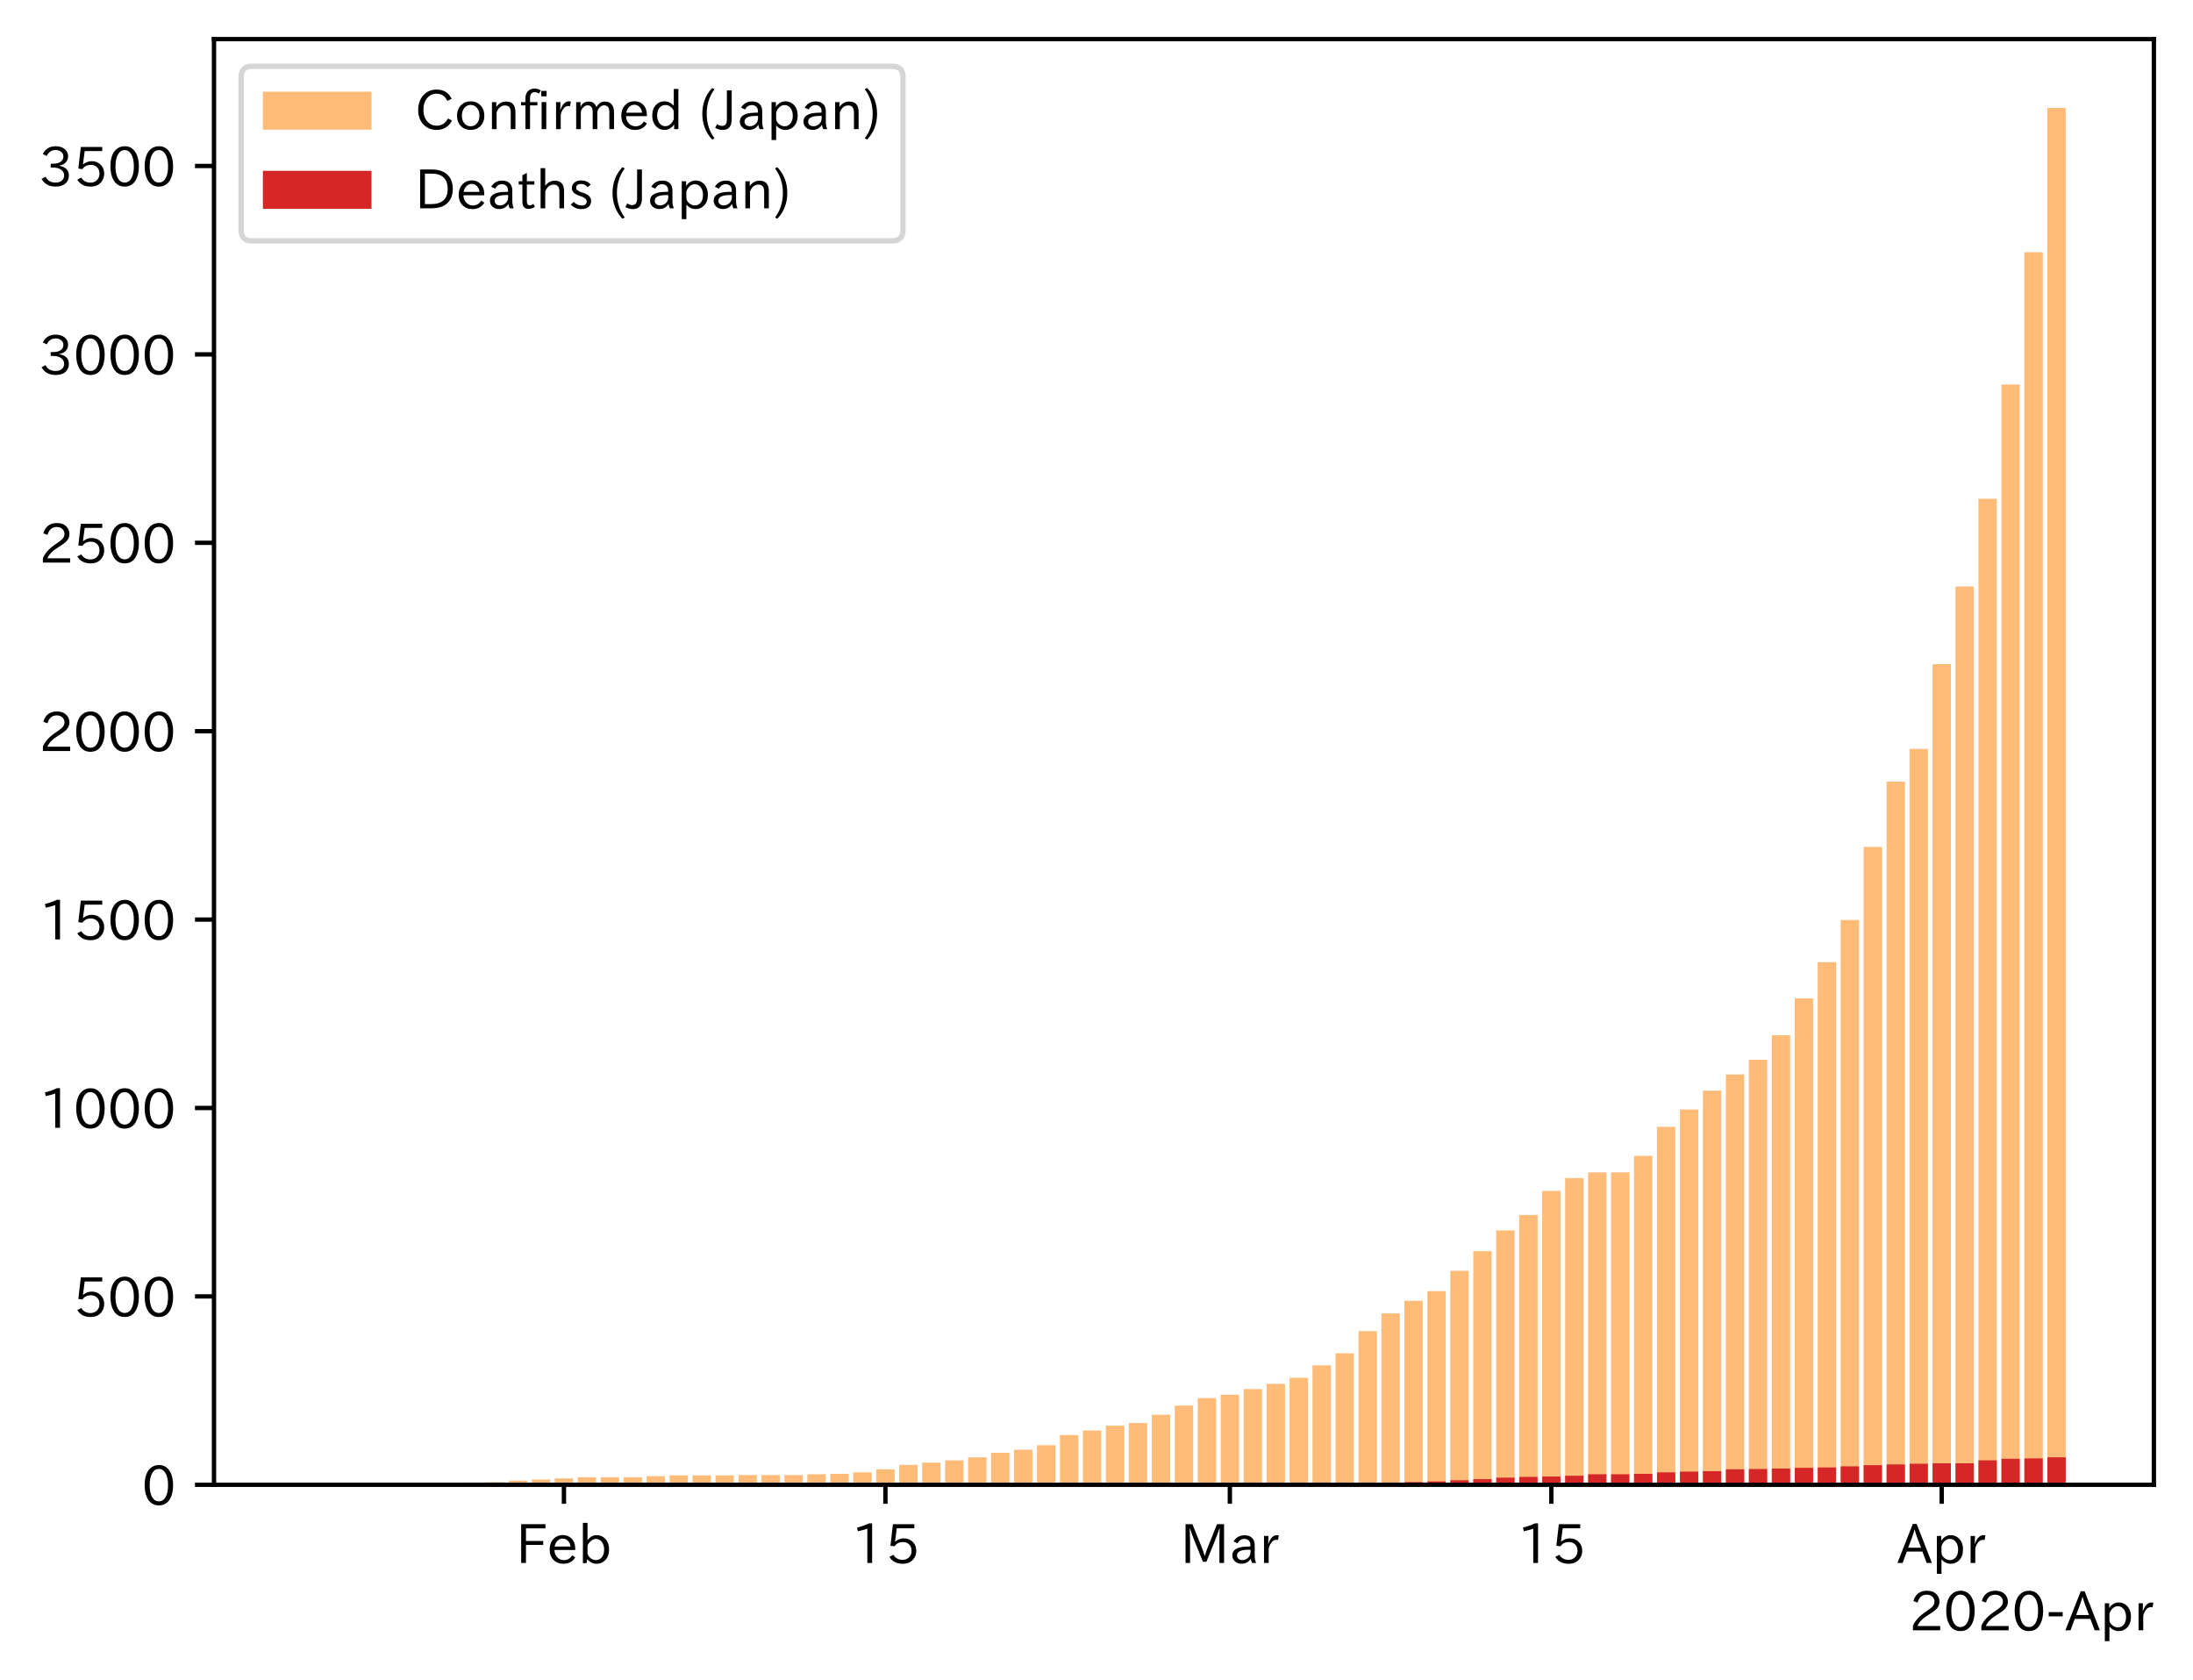 <?xml version="1.0" encoding="utf-8" standalone="no"?>
<!DOCTYPE svg PUBLIC "-//W3C//DTD SVG 1.1//EN"
  "http://www.w3.org/Graphics/SVG/1.1/DTD/svg11.dtd">
<!-- Created with matplotlib (https://matplotlib.org/) -->
<svg height="309.293pt" version="1.1" viewBox="0 0 403.714 309.293" width="403.714pt" xmlns="http://www.w3.org/2000/svg" xmlns:xlink="http://www.w3.org/1999/xlink">
 <defs>
  <style type="text/css">
*{stroke-linecap:butt;stroke-linejoin:round;}
  </style>
 </defs>
 <g id="figure_1">
  <g id="patch_1">
   <path d="M 0 309.293 
L 403.714 309.293 
L 403.714 0 
L 0 0 
z
" style="fill:#ffffff;"/>
  </g>
  <g id="axes_1">
   <g id="patch_2">
    <path d="M 39.394 273.312 
L 396.514 273.312 
L 396.514 7.2 
L 39.394 7.2 
z
" style="fill:#ffffff;"/>
   </g>
   <g id="patch_3">
    <path clip-path="url(#p7f8cdaa6f8)" d="M 55.626 273.312 
L 59.008 273.312 
L 59.008 273.243 
L 55.626 273.243 
z
" style="fill:#ffbb78;"/>
   </g>
   <g id="patch_4">
    <path clip-path="url(#p7f8cdaa6f8)" d="M 59.854 273.312 
L 63.236 273.312 
L 63.236 273.243 
L 59.854 273.243 
z
" style="fill:#ffbb78;"/>
   </g>
   <g id="patch_5">
    <path clip-path="url(#p7f8cdaa6f8)" d="M 64.081 273.312 
L 67.463 273.312 
L 67.463 273.243 
L 64.081 273.243 
z
" style="fill:#ffbb78;"/>
   </g>
   <g id="patch_6">
    <path clip-path="url(#p7f8cdaa6f8)" d="M 68.308 273.312 
L 71.69 273.312 
L 71.69 273.243 
L 68.308 273.243 
z
" style="fill:#ffbb78;"/>
   </g>
   <g id="patch_7">
    <path clip-path="url(#p7f8cdaa6f8)" d="M 72.536 273.312 
L 75.917 273.312 
L 75.917 273.104 
L 72.536 273.104 
z
" style="fill:#ffbb78;"/>
   </g>
   <g id="patch_8">
    <path clip-path="url(#p7f8cdaa6f8)" d="M 76.763 273.312 
L 80.145 273.312 
L 80.145 273.104 
L 76.763 273.104 
z
" style="fill:#ffbb78;"/>
   </g>
   <g id="patch_9">
    <path clip-path="url(#p7f8cdaa6f8)" d="M 80.99 273.312 
L 84.372 273.312 
L 84.372 273.035 
L 80.99 273.035 
z
" style="fill:#ffbb78;"/>
   </g>
   <g id="patch_10">
    <path clip-path="url(#p7f8cdaa6f8)" d="M 85.217 273.312 
L 88.599 273.312 
L 88.599 272.896 
L 85.217 272.896 
z
" style="fill:#ffbb78;"/>
   </g>
   <g id="patch_11">
    <path clip-path="url(#p7f8cdaa6f8)" d="M 89.445 273.312 
L 92.826 273.312 
L 92.826 272.826 
L 89.445 272.826 
z
" style="fill:#ffbb78;"/>
   </g>
   <g id="patch_12">
    <path clip-path="url(#p7f8cdaa6f8)" d="M 93.672 273.312 
L 97.054 273.312 
L 97.054 272.549 
L 93.672 272.549 
z
" style="fill:#ffbb78;"/>
   </g>
   <g id="patch_13">
    <path clip-path="url(#p7f8cdaa6f8)" d="M 97.899 273.312 
L 101.281 273.312 
L 101.281 272.341 
L 97.899 272.341 
z
" style="fill:#ffbb78;"/>
   </g>
   <g id="patch_14">
    <path clip-path="url(#p7f8cdaa6f8)" d="M 102.126 273.312 
L 105.508 273.312 
L 105.508 272.133 
L 102.126 272.133 
z
" style="fill:#ffbb78;"/>
   </g>
   <g id="patch_15">
    <path clip-path="url(#p7f8cdaa6f8)" d="M 106.354 273.312 
L 109.736 273.312 
L 109.736 271.925 
L 106.354 271.925 
z
" style="fill:#ffbb78;"/>
   </g>
   <g id="patch_16">
    <path clip-path="url(#p7f8cdaa6f8)" d="M 110.581 273.312 
L 113.963 273.312 
L 113.963 271.925 
L 110.581 271.925 
z
" style="fill:#ffbb78;"/>
   </g>
   <g id="patch_17">
    <path clip-path="url(#p7f8cdaa6f8)" d="M 114.808 273.312 
L 118.19 273.312 
L 118.19 271.925 
L 114.808 271.925 
z
" style="fill:#ffbb78;"/>
   </g>
   <g id="patch_18">
    <path clip-path="url(#p7f8cdaa6f8)" d="M 119.036 273.312 
L 122.417 273.312 
L 122.417 271.717 
L 119.036 271.717 
z
" style="fill:#ffbb78;"/>
   </g>
   <g id="patch_19">
    <path clip-path="url(#p7f8cdaa6f8)" d="M 123.263 273.312 
L 126.645 273.312 
L 126.645 271.578 
L 123.263 271.578 
z
" style="fill:#ffbb78;"/>
   </g>
   <g id="patch_20">
    <path clip-path="url(#p7f8cdaa6f8)" d="M 127.49 273.312 
L 130.872 273.312 
L 130.872 271.578 
L 127.49 271.578 
z
" style="fill:#ffbb78;"/>
   </g>
   <g id="patch_21">
    <path clip-path="url(#p7f8cdaa6f8)" d="M 131.717 273.312 
L 135.099 273.312 
L 135.099 271.578 
L 131.717 271.578 
z
" style="fill:#ffbb78;"/>
   </g>
   <g id="patch_22">
    <path clip-path="url(#p7f8cdaa6f8)" d="M 135.945 273.312 
L 139.326 273.312 
L 139.326 271.509 
L 135.945 271.509 
z
" style="fill:#ffbb78;"/>
   </g>
   <g id="patch_23">
    <path clip-path="url(#p7f8cdaa6f8)" d="M 140.172 273.312 
L 143.554 273.312 
L 143.554 271.509 
L 140.172 271.509 
z
" style="fill:#ffbb78;"/>
   </g>
   <g id="patch_24">
    <path clip-path="url(#p7f8cdaa6f8)" d="M 144.399 273.312 
L 147.781 273.312 
L 147.781 271.509 
L 144.399 271.509 
z
" style="fill:#ffbb78;"/>
   </g>
   <g id="patch_25">
    <path clip-path="url(#p7f8cdaa6f8)" d="M 148.626 273.312 
L 152.008 273.312 
L 152.008 271.37 
L 148.626 271.37 
z
" style="fill:#ffbb78;"/>
   </g>
   <g id="patch_26">
    <path clip-path="url(#p7f8cdaa6f8)" d="M 152.854 273.312 
L 156.236 273.312 
L 156.236 271.301 
L 152.854 271.301 
z
" style="fill:#ffbb78;"/>
   </g>
   <g id="patch_27">
    <path clip-path="url(#p7f8cdaa6f8)" d="M 157.081 273.312 
L 160.463 273.312 
L 160.463 271.023 
L 157.081 271.023 
z
" style="fill:#ffbb78;"/>
   </g>
   <g id="patch_28">
    <path clip-path="url(#p7f8cdaa6f8)" d="M 161.308 273.312 
L 164.69 273.312 
L 164.69 270.468 
L 161.308 270.468 
z
" style="fill:#ffbb78;"/>
   </g>
   <g id="patch_29">
    <path clip-path="url(#p7f8cdaa6f8)" d="M 165.536 273.312 
L 168.917 273.312 
L 168.917 269.636 
L 165.536 269.636 
z
" style="fill:#ffbb78;"/>
   </g>
   <g id="patch_30">
    <path clip-path="url(#p7f8cdaa6f8)" d="M 169.763 273.312 
L 173.145 273.312 
L 173.145 269.22 
L 169.763 269.22 
z
" style="fill:#ffbb78;"/>
   </g>
   <g id="patch_31">
    <path clip-path="url(#p7f8cdaa6f8)" d="M 173.99 273.312 
L 177.372 273.312 
L 177.372 268.804 
L 173.99 268.804 
z
" style="fill:#ffbb78;"/>
   </g>
   <g id="patch_32">
    <path clip-path="url(#p7f8cdaa6f8)" d="M 178.217 273.312 
L 181.599 273.312 
L 181.599 268.249 
L 178.217 268.249 
z
" style="fill:#ffbb78;"/>
   </g>
   <g id="patch_33">
    <path clip-path="url(#p7f8cdaa6f8)" d="M 182.445 273.312 
L 185.826 273.312 
L 185.826 267.416 
L 182.445 267.416 
z
" style="fill:#ffbb78;"/>
   </g>
   <g id="patch_34">
    <path clip-path="url(#p7f8cdaa6f8)" d="M 186.672 273.312 
L 190.054 273.312 
L 190.054 266.862 
L 186.672 266.862 
z
" style="fill:#ffbb78;"/>
   </g>
   <g id="patch_35">
    <path clip-path="url(#p7f8cdaa6f8)" d="M 190.899 273.312 
L 194.281 273.312 
L 194.281 266.029 
L 190.899 266.029 
z
" style="fill:#ffbb78;"/>
   </g>
   <g id="patch_36">
    <path clip-path="url(#p7f8cdaa6f8)" d="M 195.126 273.312 
L 198.508 273.312 
L 198.508 264.157 
L 195.126 264.157 
z
" style="fill:#ffbb78;"/>
   </g>
   <g id="patch_37">
    <path clip-path="url(#p7f8cdaa6f8)" d="M 199.354 273.312 
L 202.736 273.312 
L 202.736 263.324 
L 199.354 263.324 
z
" style="fill:#ffbb78;"/>
   </g>
   <g id="patch_38">
    <path clip-path="url(#p7f8cdaa6f8)" d="M 203.581 273.312 
L 206.963 273.312 
L 206.963 262.423 
L 203.581 262.423 
z
" style="fill:#ffbb78;"/>
   </g>
   <g id="patch_39">
    <path clip-path="url(#p7f8cdaa6f8)" d="M 207.808 273.312 
L 211.19 273.312 
L 211.19 261.937 
L 207.808 261.937 
z
" style="fill:#ffbb78;"/>
   </g>
   <g id="patch_40">
    <path clip-path="url(#p7f8cdaa6f8)" d="M 212.036 273.312 
L 215.417 273.312 
L 215.417 260.411 
L 212.036 260.411 
z
" style="fill:#ffbb78;"/>
   </g>
   <g id="patch_41">
    <path clip-path="url(#p7f8cdaa6f8)" d="M 216.263 273.312 
L 219.645 273.312 
L 219.645 258.746 
L 216.263 258.746 
z
" style="fill:#ffbb78;"/>
   </g>
   <g id="patch_42">
    <path clip-path="url(#p7f8cdaa6f8)" d="M 220.49 273.312 
L 223.872 273.312 
L 223.872 257.359 
L 220.49 257.359 
z
" style="fill:#ffbb78;"/>
   </g>
   <g id="patch_43">
    <path clip-path="url(#p7f8cdaa6f8)" d="M 224.717 273.312 
L 228.099 273.312 
L 228.099 256.735 
L 224.717 256.735 
z
" style="fill:#ffbb78;"/>
   </g>
   <g id="patch_44">
    <path clip-path="url(#p7f8cdaa6f8)" d="M 228.945 273.312 
L 232.326 273.312 
L 232.326 255.695 
L 228.945 255.695 
z
" style="fill:#ffbb78;"/>
   </g>
   <g id="patch_45">
    <path clip-path="url(#p7f8cdaa6f8)" d="M 233.172 273.312 
L 236.554 273.312 
L 236.554 254.724 
L 233.172 254.724 
z
" style="fill:#ffbb78;"/>
   </g>
   <g id="patch_46">
    <path clip-path="url(#p7f8cdaa6f8)" d="M 237.399 273.312 
L 240.781 273.312 
L 240.781 253.614 
L 237.399 253.614 
z
" style="fill:#ffbb78;"/>
   </g>
   <g id="patch_47">
    <path clip-path="url(#p7f8cdaa6f8)" d="M 241.626 273.312 
L 245.008 273.312 
L 245.008 251.325 
L 241.626 251.325 
z
" style="fill:#ffbb78;"/>
   </g>
   <g id="patch_48">
    <path clip-path="url(#p7f8cdaa6f8)" d="M 245.854 273.312 
L 249.236 273.312 
L 249.236 249.105 
L 245.854 249.105 
z
" style="fill:#ffbb78;"/>
   </g>
   <g id="patch_49">
    <path clip-path="url(#p7f8cdaa6f8)" d="M 250.081 273.312 
L 253.463 273.312 
L 253.463 245.013 
L 250.081 245.013 
z
" style="fill:#ffbb78;"/>
   </g>
   <g id="patch_50">
    <path clip-path="url(#p7f8cdaa6f8)" d="M 254.308 273.312 
L 257.69 273.312 
L 257.69 241.753 
L 254.308 241.753 
z
" style="fill:#ffbb78;"/>
   </g>
   <g id="patch_51">
    <path clip-path="url(#p7f8cdaa6f8)" d="M 258.536 273.312 
L 261.917 273.312 
L 261.917 239.465 
L 258.536 239.465 
z
" style="fill:#ffbb78;"/>
   </g>
   <g id="patch_52">
    <path clip-path="url(#p7f8cdaa6f8)" d="M 262.763 273.312 
L 266.145 273.312 
L 266.145 237.661 
L 262.763 237.661 
z
" style="fill:#ffbb78;"/>
   </g>
   <g id="patch_53">
    <path clip-path="url(#p7f8cdaa6f8)" d="M 266.99 273.312 
L 270.372 273.312 
L 270.372 233.916 
L 266.99 233.916 
z
" style="fill:#ffbb78;"/>
   </g>
   <g id="patch_54">
    <path clip-path="url(#p7f8cdaa6f8)" d="M 271.217 273.312 
L 274.599 273.312 
L 274.599 230.309 
L 271.217 230.309 
z
" style="fill:#ffbb78;"/>
   </g>
   <g id="patch_55">
    <path clip-path="url(#p7f8cdaa6f8)" d="M 275.445 273.312 
L 278.826 273.312 
L 278.826 226.494 
L 275.445 226.494 
z
" style="fill:#ffbb78;"/>
   </g>
   <g id="patch_56">
    <path clip-path="url(#p7f8cdaa6f8)" d="M 279.672 273.312 
L 283.054 273.312 
L 283.054 223.651 
L 279.672 223.651 
z
" style="fill:#ffbb78;"/>
   </g>
   <g id="patch_57">
    <path clip-path="url(#p7f8cdaa6f8)" d="M 283.899 273.312 
L 287.281 273.312 
L 287.281 219.212 
L 283.899 219.212 
z
" style="fill:#ffbb78;"/>
   </g>
   <g id="patch_58">
    <path clip-path="url(#p7f8cdaa6f8)" d="M 288.126 273.312 
L 291.508 273.312 
L 291.508 216.853 
L 288.126 216.853 
z
" style="fill:#ffbb78;"/>
   </g>
   <g id="patch_59">
    <path clip-path="url(#p7f8cdaa6f8)" d="M 292.354 273.312 
L 295.736 273.312 
L 295.736 215.813 
L 292.354 215.813 
z
" style="fill:#ffbb78;"/>
   </g>
   <g id="patch_60">
    <path clip-path="url(#p7f8cdaa6f8)" d="M 296.581 273.312 
L 299.963 273.312 
L 299.963 215.813 
L 296.581 215.813 
z
" style="fill:#ffbb78;"/>
   </g>
   <g id="patch_61">
    <path clip-path="url(#p7f8cdaa6f8)" d="M 300.808 273.312 
L 304.19 273.312 
L 304.19 212.761 
L 300.808 212.761 
z
" style="fill:#ffbb78;"/>
   </g>
   <g id="patch_62">
    <path clip-path="url(#p7f8cdaa6f8)" d="M 305.036 273.312 
L 308.417 273.312 
L 308.417 207.42 
L 305.036 207.42 
z
" style="fill:#ffbb78;"/>
   </g>
   <g id="patch_63">
    <path clip-path="url(#p7f8cdaa6f8)" d="M 309.263 273.312 
L 312.645 273.312 
L 312.645 204.23 
L 309.263 204.23 
z
" style="fill:#ffbb78;"/>
   </g>
   <g id="patch_64">
    <path clip-path="url(#p7f8cdaa6f8)" d="M 313.49 273.312 
L 316.872 273.312 
L 316.872 200.762 
L 313.49 200.762 
z
" style="fill:#ffbb78;"/>
   </g>
   <g id="patch_65">
    <path clip-path="url(#p7f8cdaa6f8)" d="M 317.717 273.312 
L 321.099 273.312 
L 321.099 197.779 
L 317.717 197.779 
z
" style="fill:#ffbb78;"/>
   </g>
   <g id="patch_66">
    <path clip-path="url(#p7f8cdaa6f8)" d="M 321.945 273.312 
L 325.326 273.312 
L 325.326 195.074 
L 321.945 195.074 
z
" style="fill:#ffbb78;"/>
   </g>
   <g id="patch_67">
    <path clip-path="url(#p7f8cdaa6f8)" d="M 326.172 273.312 
L 329.554 273.312 
L 329.554 190.566 
L 326.172 190.566 
z
" style="fill:#ffbb78;"/>
   </g>
   <g id="patch_68">
    <path clip-path="url(#p7f8cdaa6f8)" d="M 330.399 273.312 
L 333.781 273.312 
L 333.781 183.769 
L 330.399 183.769 
z
" style="fill:#ffbb78;"/>
   </g>
   <g id="patch_69">
    <path clip-path="url(#p7f8cdaa6f8)" d="M 334.626 273.312 
L 338.008 273.312 
L 338.008 177.11 
L 334.626 177.11 
z
" style="fill:#ffbb78;"/>
   </g>
   <g id="patch_70">
    <path clip-path="url(#p7f8cdaa6f8)" d="M 338.854 273.312 
L 342.236 273.312 
L 342.236 169.342 
L 338.854 169.342 
z
" style="fill:#ffbb78;"/>
   </g>
   <g id="patch_71">
    <path clip-path="url(#p7f8cdaa6f8)" d="M 343.081 273.312 
L 346.463 273.312 
L 346.463 155.886 
L 343.081 155.886 
z
" style="fill:#ffbb78;"/>
   </g>
   <g id="patch_72">
    <path clip-path="url(#p7f8cdaa6f8)" d="M 347.308 273.312 
L 350.69 273.312 
L 350.69 143.887 
L 347.308 143.887 
z
" style="fill:#ffbb78;"/>
   </g>
   <g id="patch_73">
    <path clip-path="url(#p7f8cdaa6f8)" d="M 351.536 273.312 
L 354.917 273.312 
L 354.917 137.853 
L 351.536 137.853 
z
" style="fill:#ffbb78;"/>
   </g>
   <g id="patch_74">
    <path clip-path="url(#p7f8cdaa6f8)" d="M 355.763 273.312 
L 359.145 273.312 
L 359.145 122.247 
L 355.763 122.247 
z
" style="fill:#ffbb78;"/>
   </g>
   <g id="patch_75">
    <path clip-path="url(#p7f8cdaa6f8)" d="M 359.99 273.312 
L 363.372 273.312 
L 363.372 107.959 
L 359.99 107.959 
z
" style="fill:#ffbb78;"/>
   </g>
   <g id="patch_76">
    <path clip-path="url(#p7f8cdaa6f8)" d="M 364.217 273.312 
L 367.599 273.312 
L 367.599 91.798 
L 364.217 91.798 
z
" style="fill:#ffbb78;"/>
   </g>
   <g id="patch_77">
    <path clip-path="url(#p7f8cdaa6f8)" d="M 368.445 273.312 
L 371.826 273.312 
L 371.826 70.782 
L 368.445 70.782 
z
" style="fill:#ffbb78;"/>
   </g>
   <g id="patch_78">
    <path clip-path="url(#p7f8cdaa6f8)" d="M 372.672 273.312 
L 376.054 273.312 
L 376.054 46.437 
L 372.672 46.437 
z
" style="fill:#ffbb78;"/>
   </g>
   <g id="patch_79">
    <path clip-path="url(#p7f8cdaa6f8)" d="M 376.899 273.312 
L 380.281 273.312 
L 380.281 19.872 
L 376.899 19.872 
z
" style="fill:#ffbb78;"/>
   </g>
   <g id="patch_80">
    <path clip-path="url(#p7f8cdaa6f8)" d="M 55.626 273.312 
L 59.008 273.312 
L 59.008 273.312 
L 55.626 273.312 
z
" style="fill:#d62728;"/>
   </g>
   <g id="patch_81">
    <path clip-path="url(#p7f8cdaa6f8)" d="M 59.854 273.312 
L 63.236 273.312 
L 63.236 273.312 
L 59.854 273.312 
z
" style="fill:#d62728;"/>
   </g>
   <g id="patch_82">
    <path clip-path="url(#p7f8cdaa6f8)" d="M 64.081 273.312 
L 67.463 273.312 
L 67.463 273.312 
L 64.081 273.312 
z
" style="fill:#d62728;"/>
   </g>
   <g id="patch_83">
    <path clip-path="url(#p7f8cdaa6f8)" d="M 68.308 273.312 
L 71.69 273.312 
L 71.69 273.312 
L 68.308 273.312 
z
" style="fill:#d62728;"/>
   </g>
   <g id="patch_84">
    <path clip-path="url(#p7f8cdaa6f8)" d="M 72.536 273.312 
L 75.917 273.312 
L 75.917 273.312 
L 72.536 273.312 
z
" style="fill:#d62728;"/>
   </g>
   <g id="patch_85">
    <path clip-path="url(#p7f8cdaa6f8)" d="M 76.763 273.312 
L 80.145 273.312 
L 80.145 273.312 
L 76.763 273.312 
z
" style="fill:#d62728;"/>
   </g>
   <g id="patch_86">
    <path clip-path="url(#p7f8cdaa6f8)" d="M 80.99 273.312 
L 84.372 273.312 
L 84.372 273.312 
L 80.99 273.312 
z
" style="fill:#d62728;"/>
   </g>
   <g id="patch_87">
    <path clip-path="url(#p7f8cdaa6f8)" d="M 85.217 273.312 
L 88.599 273.312 
L 88.599 273.312 
L 85.217 273.312 
z
" style="fill:#d62728;"/>
   </g>
   <g id="patch_88">
    <path clip-path="url(#p7f8cdaa6f8)" d="M 89.445 273.312 
L 92.826 273.312 
L 92.826 273.312 
L 89.445 273.312 
z
" style="fill:#d62728;"/>
   </g>
   <g id="patch_89">
    <path clip-path="url(#p7f8cdaa6f8)" d="M 93.672 273.312 
L 97.054 273.312 
L 97.054 273.312 
L 93.672 273.312 
z
" style="fill:#d62728;"/>
   </g>
   <g id="patch_90">
    <path clip-path="url(#p7f8cdaa6f8)" d="M 97.899 273.312 
L 101.281 273.312 
L 101.281 273.312 
L 97.899 273.312 
z
" style="fill:#d62728;"/>
   </g>
   <g id="patch_91">
    <path clip-path="url(#p7f8cdaa6f8)" d="M 102.126 273.312 
L 105.508 273.312 
L 105.508 273.312 
L 102.126 273.312 
z
" style="fill:#d62728;"/>
   </g>
   <g id="patch_92">
    <path clip-path="url(#p7f8cdaa6f8)" d="M 106.354 273.312 
L 109.736 273.312 
L 109.736 273.312 
L 106.354 273.312 
z
" style="fill:#d62728;"/>
   </g>
   <g id="patch_93">
    <path clip-path="url(#p7f8cdaa6f8)" d="M 110.581 273.312 
L 113.963 273.312 
L 113.963 273.312 
L 110.581 273.312 
z
" style="fill:#d62728;"/>
   </g>
   <g id="patch_94">
    <path clip-path="url(#p7f8cdaa6f8)" d="M 114.808 273.312 
L 118.19 273.312 
L 118.19 273.312 
L 114.808 273.312 
z
" style="fill:#d62728;"/>
   </g>
   <g id="patch_95">
    <path clip-path="url(#p7f8cdaa6f8)" d="M 119.036 273.312 
L 122.417 273.312 
L 122.417 273.312 
L 119.036 273.312 
z
" style="fill:#d62728;"/>
   </g>
   <g id="patch_96">
    <path clip-path="url(#p7f8cdaa6f8)" d="M 123.263 273.312 
L 126.645 273.312 
L 126.645 273.312 
L 123.263 273.312 
z
" style="fill:#d62728;"/>
   </g>
   <g id="patch_97">
    <path clip-path="url(#p7f8cdaa6f8)" d="M 127.49 273.312 
L 130.872 273.312 
L 130.872 273.312 
L 127.49 273.312 
z
" style="fill:#d62728;"/>
   </g>
   <g id="patch_98">
    <path clip-path="url(#p7f8cdaa6f8)" d="M 131.717 273.312 
L 135.099 273.312 
L 135.099 273.312 
L 131.717 273.312 
z
" style="fill:#d62728;"/>
   </g>
   <g id="patch_99">
    <path clip-path="url(#p7f8cdaa6f8)" d="M 135.945 273.312 
L 139.326 273.312 
L 139.326 273.312 
L 135.945 273.312 
z
" style="fill:#d62728;"/>
   </g>
   <g id="patch_100">
    <path clip-path="url(#p7f8cdaa6f8)" d="M 140.172 273.312 
L 143.554 273.312 
L 143.554 273.312 
L 140.172 273.312 
z
" style="fill:#d62728;"/>
   </g>
   <g id="patch_101">
    <path clip-path="url(#p7f8cdaa6f8)" d="M 144.399 273.312 
L 147.781 273.312 
L 147.781 273.312 
L 144.399 273.312 
z
" style="fill:#d62728;"/>
   </g>
   <g id="patch_102">
    <path clip-path="url(#p7f8cdaa6f8)" d="M 148.626 273.312 
L 152.008 273.312 
L 152.008 273.312 
L 148.626 273.312 
z
" style="fill:#d62728;"/>
   </g>
   <g id="patch_103">
    <path clip-path="url(#p7f8cdaa6f8)" d="M 152.854 273.312 
L 156.236 273.312 
L 156.236 273.312 
L 152.854 273.312 
z
" style="fill:#d62728;"/>
   </g>
   <g id="patch_104">
    <path clip-path="url(#p7f8cdaa6f8)" d="M 157.081 273.312 
L 160.463 273.312 
L 160.463 273.243 
L 157.081 273.243 
z
" style="fill:#d62728;"/>
   </g>
   <g id="patch_105">
    <path clip-path="url(#p7f8cdaa6f8)" d="M 161.308 273.312 
L 164.69 273.312 
L 164.69 273.243 
L 161.308 273.243 
z
" style="fill:#d62728;"/>
   </g>
   <g id="patch_106">
    <path clip-path="url(#p7f8cdaa6f8)" d="M 165.536 273.312 
L 168.917 273.312 
L 168.917 273.243 
L 165.536 273.243 
z
" style="fill:#d62728;"/>
   </g>
   <g id="patch_107">
    <path clip-path="url(#p7f8cdaa6f8)" d="M 169.763 273.312 
L 173.145 273.312 
L 173.145 273.243 
L 169.763 273.243 
z
" style="fill:#d62728;"/>
   </g>
   <g id="patch_108">
    <path clip-path="url(#p7f8cdaa6f8)" d="M 173.99 273.312 
L 177.372 273.312 
L 177.372 273.243 
L 173.99 273.243 
z
" style="fill:#d62728;"/>
   </g>
   <g id="patch_109">
    <path clip-path="url(#p7f8cdaa6f8)" d="M 178.217 273.312 
L 181.599 273.312 
L 181.599 273.243 
L 178.217 273.243 
z
" style="fill:#d62728;"/>
   </g>
   <g id="patch_110">
    <path clip-path="url(#p7f8cdaa6f8)" d="M 182.445 273.312 
L 185.826 273.312 
L 185.826 273.243 
L 182.445 273.243 
z
" style="fill:#d62728;"/>
   </g>
   <g id="patch_111">
    <path clip-path="url(#p7f8cdaa6f8)" d="M 186.672 273.312 
L 190.054 273.312 
L 190.054 273.243 
L 186.672 273.243 
z
" style="fill:#d62728;"/>
   </g>
   <g id="patch_112">
    <path clip-path="url(#p7f8cdaa6f8)" d="M 190.899 273.312 
L 194.281 273.312 
L 194.281 273.243 
L 190.899 273.243 
z
" style="fill:#d62728;"/>
   </g>
   <g id="patch_113">
    <path clip-path="url(#p7f8cdaa6f8)" d="M 195.126 273.312 
L 198.508 273.312 
L 198.508 273.243 
L 195.126 273.243 
z
" style="fill:#d62728;"/>
   </g>
   <g id="patch_114">
    <path clip-path="url(#p7f8cdaa6f8)" d="M 199.354 273.312 
L 202.736 273.312 
L 202.736 273.243 
L 199.354 273.243 
z
" style="fill:#d62728;"/>
   </g>
   <g id="patch_115">
    <path clip-path="url(#p7f8cdaa6f8)" d="M 203.581 273.312 
L 206.963 273.312 
L 206.963 273.243 
L 203.581 273.243 
z
" style="fill:#d62728;"/>
   </g>
   <g id="patch_116">
    <path clip-path="url(#p7f8cdaa6f8)" d="M 207.808 273.312 
L 211.19 273.312 
L 211.19 273.243 
L 207.808 273.243 
z
" style="fill:#d62728;"/>
   </g>
   <g id="patch_117">
    <path clip-path="url(#p7f8cdaa6f8)" d="M 212.036 273.312 
L 215.417 273.312 
L 215.417 273.104 
L 212.036 273.104 
z
" style="fill:#d62728;"/>
   </g>
   <g id="patch_118">
    <path clip-path="url(#p7f8cdaa6f8)" d="M 216.263 273.312 
L 219.645 273.312 
L 219.645 273.035 
L 216.263 273.035 
z
" style="fill:#d62728;"/>
   </g>
   <g id="patch_119">
    <path clip-path="url(#p7f8cdaa6f8)" d="M 220.49 273.312 
L 223.872 273.312 
L 223.872 272.965 
L 220.49 272.965 
z
" style="fill:#d62728;"/>
   </g>
   <g id="patch_120">
    <path clip-path="url(#p7f8cdaa6f8)" d="M 224.717 273.312 
L 228.099 273.312 
L 228.099 272.965 
L 224.717 272.965 
z
" style="fill:#d62728;"/>
   </g>
   <g id="patch_121">
    <path clip-path="url(#p7f8cdaa6f8)" d="M 228.945 273.312 
L 232.326 273.312 
L 232.326 272.896 
L 228.945 272.896 
z
" style="fill:#d62728;"/>
   </g>
   <g id="patch_122">
    <path clip-path="url(#p7f8cdaa6f8)" d="M 233.172 273.312 
L 236.554 273.312 
L 236.554 272.896 
L 233.172 272.896 
z
" style="fill:#d62728;"/>
   </g>
   <g id="patch_123">
    <path clip-path="url(#p7f8cdaa6f8)" d="M 237.399 273.312 
L 240.781 273.312 
L 240.781 272.896 
L 237.399 272.896 
z
" style="fill:#d62728;"/>
   </g>
   <g id="patch_124">
    <path clip-path="url(#p7f8cdaa6f8)" d="M 241.626 273.312 
L 245.008 273.312 
L 245.008 272.896 
L 241.626 272.896 
z
" style="fill:#d62728;"/>
   </g>
   <g id="patch_125">
    <path clip-path="url(#p7f8cdaa6f8)" d="M 245.854 273.312 
L 249.236 273.312 
L 249.236 272.896 
L 245.854 272.896 
z
" style="fill:#d62728;"/>
   </g>
   <g id="patch_126">
    <path clip-path="url(#p7f8cdaa6f8)" d="M 250.081 273.312 
L 253.463 273.312 
L 253.463 272.896 
L 250.081 272.896 
z
" style="fill:#d62728;"/>
   </g>
   <g id="patch_127">
    <path clip-path="url(#p7f8cdaa6f8)" d="M 254.308 273.312 
L 257.69 273.312 
L 257.69 272.896 
L 254.308 272.896 
z
" style="fill:#d62728;"/>
   </g>
   <g id="patch_128">
    <path clip-path="url(#p7f8cdaa6f8)" d="M 258.536 273.312 
L 261.917 273.312 
L 261.917 272.826 
L 258.536 272.826 
z
" style="fill:#d62728;"/>
   </g>
   <g id="patch_129">
    <path clip-path="url(#p7f8cdaa6f8)" d="M 262.763 273.312 
L 266.145 273.312 
L 266.145 272.688 
L 262.763 272.688 
z
" style="fill:#d62728;"/>
   </g>
   <g id="patch_130">
    <path clip-path="url(#p7f8cdaa6f8)" d="M 266.99 273.312 
L 270.372 273.312 
L 270.372 272.48 
L 266.99 272.48 
z
" style="fill:#d62728;"/>
   </g>
   <g id="patch_131">
    <path clip-path="url(#p7f8cdaa6f8)" d="M 271.217 273.312 
L 274.599 273.312 
L 274.599 272.272 
L 271.217 272.272 
z
" style="fill:#d62728;"/>
   </g>
   <g id="patch_132">
    <path clip-path="url(#p7f8cdaa6f8)" d="M 275.445 273.312 
L 278.826 273.312 
L 278.826 271.994 
L 275.445 271.994 
z
" style="fill:#d62728;"/>
   </g>
   <g id="patch_133">
    <path clip-path="url(#p7f8cdaa6f8)" d="M 279.672 273.312 
L 283.054 273.312 
L 283.054 271.855 
L 279.672 271.855 
z
" style="fill:#d62728;"/>
   </g>
   <g id="patch_134">
    <path clip-path="url(#p7f8cdaa6f8)" d="M 283.899 273.312 
L 287.281 273.312 
L 287.281 271.786 
L 283.899 271.786 
z
" style="fill:#d62728;"/>
   </g>
   <g id="patch_135">
    <path clip-path="url(#p7f8cdaa6f8)" d="M 288.126 273.312 
L 291.508 273.312 
L 291.508 271.647 
L 288.126 271.647 
z
" style="fill:#d62728;"/>
   </g>
   <g id="patch_136">
    <path clip-path="url(#p7f8cdaa6f8)" d="M 292.354 273.312 
L 295.736 273.312 
L 295.736 271.37 
L 292.354 271.37 
z
" style="fill:#d62728;"/>
   </g>
   <g id="patch_137">
    <path clip-path="url(#p7f8cdaa6f8)" d="M 296.581 273.312 
L 299.963 273.312 
L 299.963 271.37 
L 296.581 271.37 
z
" style="fill:#d62728;"/>
   </g>
   <g id="patch_138">
    <path clip-path="url(#p7f8cdaa6f8)" d="M 300.808 273.312 
L 304.19 273.312 
L 304.19 271.301 
L 300.808 271.301 
z
" style="fill:#d62728;"/>
   </g>
   <g id="patch_139">
    <path clip-path="url(#p7f8cdaa6f8)" d="M 305.036 273.312 
L 308.417 273.312 
L 308.417 271.023 
L 305.036 271.023 
z
" style="fill:#d62728;"/>
   </g>
   <g id="patch_140">
    <path clip-path="url(#p7f8cdaa6f8)" d="M 309.263 273.312 
L 312.645 273.312 
L 312.645 270.884 
L 309.263 270.884 
z
" style="fill:#d62728;"/>
   </g>
   <g id="patch_141">
    <path clip-path="url(#p7f8cdaa6f8)" d="M 313.49 273.312 
L 316.872 273.312 
L 316.872 270.815 
L 313.49 270.815 
z
" style="fill:#d62728;"/>
   </g>
   <g id="patch_142">
    <path clip-path="url(#p7f8cdaa6f8)" d="M 317.717 273.312 
L 321.099 273.312 
L 321.099 270.468 
L 317.717 270.468 
z
" style="fill:#d62728;"/>
   </g>
   <g id="patch_143">
    <path clip-path="url(#p7f8cdaa6f8)" d="M 321.945 273.312 
L 325.326 273.312 
L 325.326 270.399 
L 321.945 270.399 
z
" style="fill:#d62728;"/>
   </g>
   <g id="patch_144">
    <path clip-path="url(#p7f8cdaa6f8)" d="M 326.172 273.312 
L 329.554 273.312 
L 329.554 270.33 
L 326.172 270.33 
z
" style="fill:#d62728;"/>
   </g>
   <g id="patch_145">
    <path clip-path="url(#p7f8cdaa6f8)" d="M 330.399 273.312 
L 333.781 273.312 
L 333.781 270.191 
L 330.399 270.191 
z
" style="fill:#d62728;"/>
   </g>
   <g id="patch_146">
    <path clip-path="url(#p7f8cdaa6f8)" d="M 334.626 273.312 
L 338.008 273.312 
L 338.008 270.121 
L 334.626 270.121 
z
" style="fill:#d62728;"/>
   </g>
   <g id="patch_147">
    <path clip-path="url(#p7f8cdaa6f8)" d="M 338.854 273.312 
L 342.236 273.312 
L 342.236 269.913 
L 338.854 269.913 
z
" style="fill:#d62728;"/>
   </g>
   <g id="patch_148">
    <path clip-path="url(#p7f8cdaa6f8)" d="M 343.081 273.312 
L 346.463 273.312 
L 346.463 269.705 
L 343.081 269.705 
z
" style="fill:#d62728;"/>
   </g>
   <g id="patch_149">
    <path clip-path="url(#p7f8cdaa6f8)" d="M 347.308 273.312 
L 350.69 273.312 
L 350.69 269.567 
L 347.308 269.567 
z
" style="fill:#d62728;"/>
   </g>
   <g id="patch_150">
    <path clip-path="url(#p7f8cdaa6f8)" d="M 351.536 273.312 
L 354.917 273.312 
L 354.917 269.428 
L 351.536 269.428 
z
" style="fill:#d62728;"/>
   </g>
   <g id="patch_151">
    <path clip-path="url(#p7f8cdaa6f8)" d="M 355.763 273.312 
L 359.145 273.312 
L 359.145 269.359 
L 355.763 269.359 
z
" style="fill:#d62728;"/>
   </g>
   <g id="patch_152">
    <path clip-path="url(#p7f8cdaa6f8)" d="M 359.99 273.312 
L 363.372 273.312 
L 363.372 269.359 
L 359.99 269.359 
z
" style="fill:#d62728;"/>
   </g>
   <g id="patch_153">
    <path clip-path="url(#p7f8cdaa6f8)" d="M 364.217 273.312 
L 367.599 273.312 
L 367.599 268.804 
L 364.217 268.804 
z
" style="fill:#d62728;"/>
   </g>
   <g id="patch_154">
    <path clip-path="url(#p7f8cdaa6f8)" d="M 368.445 273.312 
L 371.826 273.312 
L 371.826 268.526 
L 368.445 268.526 
z
" style="fill:#d62728;"/>
   </g>
   <g id="patch_155">
    <path clip-path="url(#p7f8cdaa6f8)" d="M 372.672 273.312 
L 376.054 273.312 
L 376.054 268.457 
L 372.672 268.457 
z
" style="fill:#d62728;"/>
   </g>
   <g id="patch_156">
    <path clip-path="url(#p7f8cdaa6f8)" d="M 376.899 273.312 
L 380.281 273.312 
L 380.281 268.249 
L 376.899 268.249 
z
" style="fill:#d62728;"/>
   </g>
   <g id="matplotlib.axis_1">
    <g id="xtick_1">
     <g id="line2d_1">
      <defs>
       <path d="M 0 0 
L 0 3.5 
" id="m5c7014c96f" style="stroke:#000000;stroke-width:0.8;"/>
      </defs>
      <g>
       <use style="stroke:#000000;stroke-width:0.8;" x="103.817" xlink:href="#m5c7014c96f" y="273.312"/>
      </g>
     </g>
     <g id="text_1">
      <!-- Feb -->
      <defs>
       <path d="M 54.203 64.703 
L 18.312 64.703 
L 18.312 41.5 
L 50.094 41.5 
L 50.094 34.188 
L 18.312 34.188 
L 18.312 0.984 
L 9.516 0.984 
L 9.516 72.406 
L 54.203 72.406 
z
" id="IPAexGothic-70"/>
       <path d="M 13.484 24.906 
Q 13.922 16.266 18.891 11.281 
Q 23.969 6.203 31.203 6.203 
Q 40.719 6.203 46.297 15.094 
L 51.906 11.375 
Q 44.828 -0.484 30.172 -0.484 
Q 19.094 -0.484 11.969 6.594 
Q 4.781 13.812 4.781 25.641 
Q 4.781 38.188 12.312 45.703 
Q 19 52.391 29 52.391 
Q 38.422 52.391 44.781 46.188 
Q 51.906 38.969 51.906 26.906 
L 51.906 24.906 
z
M 43.062 31.203 
Q 42.328 37.984 38.281 41.891 
Q 34.281 45.906 28.812 45.906 
Q 22.469 45.906 17.969 40.484 
Q 14.891 36.812 13.969 31.203 
z
" id="IPAexGothic-101"/>
       <path d="M 17.578 42.672 
Q 24.219 52.203 34.672 52.203 
Q 43.562 52.203 49.859 45.906 
Q 57.172 38.578 57.172 25.688 
Q 57.172 13.094 49.859 5.812 
Q 43.562 -0.484 34.469 -0.484 
Q 24.359 -0.484 17 8.062 
L 15.766 0.688 
L 9.078 0.688 
L 9.078 74.906 
L 17.578 74.906 
z
M 17.578 31.203 
L 17.578 19.578 
Q 17.578 13.875 23.875 9.375 
Q 28.172 6.297 33.109 6.297 
Q 38.875 6.297 42.875 10.297 
Q 48.188 15.766 48.188 25.484 
Q 48.188 34.281 43.797 39.891 
Q 39.453 45.312 33.203 45.312 
Q 27.484 45.312 22.469 40.281 
Q 17.578 35.406 17.578 31.203 
z
" id="IPAexGothic-98"/>
      </defs>
      <g transform="translate(94.994 287.803)scale(0.1 -0.1)">
       <use xlink:href="#IPAexGothic-70"/>
       <use x="57.178" xlink:href="#IPAexGothic-101"/>
       <use x="114.062" xlink:href="#IPAexGothic-98"/>
      </g>
     </g>
    </g>
    <g id="xtick_2">
     <g id="line2d_2">
      <g>
       <use style="stroke:#000000;stroke-width:0.8;" x="162.999" xlink:href="#m5c7014c96f" y="273.312"/>
      </g>
     </g>
     <g id="text_2">
      <!-- 15 -->
      <defs>
       <path d="M 38.484 0.984 
L 29.688 0.984 
L 29.688 64.109 
Q 21.438 61.281 12.312 59.328 
L 10.688 66.109 
Q 23.734 69.391 32.906 73.922 
L 38.484 73.922 
z
" id="IPAexGothic-49"/>
       <path d="M 18.406 40.672 
Q 25.531 46.297 33.938 46.297 
Q 44 46.297 50.641 39.5 
Q 56.844 33.016 56.844 23.391 
Q 56.844 14.656 51.516 8.016 
Q 44.828 -0.484 31.734 -0.484 
Q 14.984 -0.484 7.328 12.25 
L 14.656 16.062 
Q 20.453 6.781 31.453 6.781 
Q 38.531 6.781 43.266 11.188 
Q 48.141 15.828 48.141 23.484 
Q 48.141 30.719 43.844 35.016 
Q 39.359 39.5 32.125 39.5 
Q 21.969 39.5 16.75 31.688 
L 9.234 32.672 
L 13.812 72.406 
L 53.219 72.406 
L 53.219 64.891 
L 20.953 64.891 
L 17.719 40.672 
z
" id="IPAexGothic-53"/>
      </defs>
      <g transform="translate(156.701 287.803)scale(0.1 -0.1)">
       <use xlink:href="#IPAexGothic-49"/>
       <use x="62.988" xlink:href="#IPAexGothic-53"/>
      </g>
     </g>
    </g>
    <g id="xtick_3">
     <g id="line2d_3">
      <g>
       <use style="stroke:#000000;stroke-width:0.8;" x="226.408" xlink:href="#m5c7014c96f" y="273.312"/>
      </g>
     </g>
     <g id="text_3">
      <!-- Mar -->
      <defs>
       <path d="M 80.422 0.984 
L 71.828 0.984 
L 71.828 39.594 
Q 71.828 51.266 72.406 64.594 
L 72.016 64.594 
Q 68.062 53.266 63.531 41.797 
L 47.906 3.266 
L 41.406 3.266 
L 25.641 42.578 
Q 20.75 54.781 17.625 64.703 
L 17.234 64.703 
Q 17.828 48.922 17.828 39.891 
L 17.828 0.984 
L 9.516 0.984 
L 9.516 72.406 
L 22.125 72.406 
L 39.109 30.375 
Q 42.141 23 44.828 14.156 
L 45.125 14.156 
Q 47.312 22.125 50.531 30.172 
L 67.438 72.406 
L 80.422 72.406 
z
" id="IPAexGothic-77"/>
       <path d="M 49.312 0.984 
L 41.75 0.984 
Q 39.984 4.734 39.547 8.688 
L 39.203 8.688 
Q 33.547 -0.391 22.312 -0.391 
Q 14.594 -0.391 9.719 4.5 
Q 5.422 8.797 5.422 14.984 
Q 5.422 30.422 32.031 31.203 
L 38.719 31.391 
L 38.719 33.984 
Q 38.719 39.203 35.75 42.188 
Q 32.625 45.312 27.734 45.312 
Q 19.344 45.312 15.141 37.156 
L 7.719 40.578 
Q 14.656 52 27.938 52 
Q 37.109 52 42.047 46.875 
Q 46.625 42.281 46.625 33.891 
L 46.625 15.578 
Q 46.625 6.25 49.312 0.984 
z
M 38.922 25.391 
L 33.453 25.297 
Q 14.109 24.859 14.109 14.891 
Q 14.109 11.375 16.406 9.078 
Q 19.234 6.297 23.828 6.297 
Q 30.219 6.297 34.906 10.984 
Q 38.922 15.141 38.922 21 
z
" id="IPAexGothic-97"/>
       <path d="M 36.078 51.812 
L 34.578 43.266 
Q 32.906 43.609 31.594 43.609 
Q 25.828 43.609 22.078 38.188 
Q 17.391 31.344 17.391 26.172 
L 17.391 0.984 
L 8.797 0.984 
L 8.797 50.781 
L 16.891 50.781 
L 16.5 35.984 
L 16.703 35.984 
Q 22.219 52.203 32.766 52.203 
Q 34.469 52.203 36.078 51.812 
z
" id="IPAexGothic-114"/>
      </defs>
      <g transform="translate(217.299 287.803)scale(0.1 -0.1)">
       <use xlink:href="#IPAexGothic-77"/>
       <use x="90.186" xlink:href="#IPAexGothic-97"/>
       <use x="145.166" xlink:href="#IPAexGothic-114"/>
      </g>
     </g>
    </g>
    <g id="xtick_4">
     <g id="line2d_4">
      <g>
       <use style="stroke:#000000;stroke-width:0.8;" x="285.59" xlink:href="#m5c7014c96f" y="273.312"/>
      </g>
     </g>
     <g id="text_4">
      <!-- 15 -->
      <g transform="translate(279.292 287.803)scale(0.1 -0.1)">
       <use xlink:href="#IPAexGothic-49"/>
       <use x="62.988" xlink:href="#IPAexGothic-53"/>
      </g>
     </g>
    </g>
    <g id="xtick_5">
     <g id="line2d_5">
      <g>
       <use style="stroke:#000000;stroke-width:0.8;" x="357.454" xlink:href="#m5c7014c96f" y="273.312"/>
      </g>
     </g>
     <g id="text_5">
      <!-- Apr -->
      <defs>
       <path d="M 63.375 0.984 
L 53.812 0.984 
L 45.906 22.016 
L 17.188 22.016 
L 9.422 0.984 
L -0.094 0.984 
L 28.219 72.906 
L 35.297 72.906 
z
M 43.406 29.109 
L 36.188 48.094 
Q 33.203 56.062 31.688 62.5 
L 31.391 62.5 
Q 29.641 55.672 26.812 48.094 
L 19.734 29.109 
z
" id="IPAexGothic-65"/>
       <path d="M 16.797 42 
Q 23.828 52.203 34.469 52.203 
Q 43.266 52.203 49.562 45.906 
Q 56.891 38.578 56.891 25.688 
Q 56.891 13.141 49.656 5.812 
Q 43.359 -0.484 34.375 -0.484 
Q 24.516 -0.484 17.281 7.766 
L 17.281 -19 
L 8.797 -19 
L 8.797 50.781 
L 16.797 50.781 
z
M 17.281 30.469 
L 17.281 20.172 
Q 17.281 14.016 23.688 9.375 
Q 27.984 6.297 32.906 6.297 
Q 38.578 6.297 42.578 10.297 
Q 47.906 15.578 47.906 25.484 
Q 47.906 34.375 43.5 39.984 
Q 39.109 45.312 32.812 45.312 
Q 25.875 45.312 20.906 38.812 
Q 17.281 34.125 17.281 30.469 
z
" id="IPAexGothic-112"/>
      </defs>
      <g transform="translate(349.312 287.803)scale(0.1 -0.1)">
       <use xlink:href="#IPAexGothic-65"/>
       <use x="63.721" xlink:href="#IPAexGothic-112"/>
       <use x="125.83" xlink:href="#IPAexGothic-114"/>
      </g>
     </g>
    </g>
    <g id="text_6">
     <!-- 2020-Apr -->
     <defs>
      <path d="M 57.172 0.984 
L 6.984 0.984 
L 6.984 9.281 
Q 12.891 23.047 29.594 34.422 
L 32.375 36.281 
Q 40.922 42.141 43.609 45.406 
Q 46.688 49.266 46.688 53.812 
Q 46.688 58.938 43.062 62.547 
Q 39.062 66.547 32.562 66.547 
Q 19.531 66.547 15.484 52 
L 7.766 54.781 
Q 13.328 73.828 33.062 73.828 
Q 43.844 73.828 50.25 67.438 
Q 55.859 61.672 55.859 53.516 
Q 55.859 47.469 52.25 42.531 
Q 48.922 37.75 36.969 30.281 
L 34.859 29 
Q 19.625 19.578 15.281 8.891 
L 57.172 8.891 
z
" id="IPAexGothic-50"/>
      <path d="M 31.844 73.828 
Q 45.016 73.828 52.094 61.625 
Q 57.719 51.953 57.719 36.625 
Q 57.719 21.438 52.094 11.578 
Q 45.125 -0.484 31.5 -0.484 
Q 17.922 -0.484 10.938 11.578 
Q 5.328 21.438 5.328 36.719 
Q 5.328 58.016 15.625 67.719 
Q 22.172 73.828 31.844 73.828 
z
M 31.5 66.656 
Q 23.688 66.656 19.188 58.734 
Q 14.594 50.734 14.594 36.625 
Q 14.594 22.75 19.094 14.797 
Q 23.641 6.984 31.5 6.984 
Q 40.922 6.984 45.453 18.016 
Q 48.438 25.344 48.438 37.109 
Q 48.438 50.875 43.844 58.734 
Q 39.203 66.656 31.5 66.656 
z
" id="IPAexGothic-48"/>
      <path d="M 30.766 26.609 
L 4.984 26.609 
L 4.984 34.422 
L 30.766 34.422 
z
" id="IPAexGothic-45"/>
     </defs>
     <g transform="translate(351.456 300.193)scale(0.1 -0.1)">
      <use xlink:href="#IPAexGothic-50"/>
      <use x="62.988" xlink:href="#IPAexGothic-48"/>
      <use x="125.977" xlink:href="#IPAexGothic-50"/>
      <use x="188.965" xlink:href="#IPAexGothic-48"/>
      <use x="251.953" xlink:href="#IPAexGothic-45"/>
      <use x="287.744" xlink:href="#IPAexGothic-65"/>
      <use x="351.465" xlink:href="#IPAexGothic-112"/>
      <use x="413.574" xlink:href="#IPAexGothic-114"/>
     </g>
    </g>
   </g>
   <g id="matplotlib.axis_2">
    <g id="ytick_1">
     <g id="line2d_6">
      <defs>
       <path d="M 0 0 
L -3.5 0 
" id="m57122025c8" style="stroke:#000000;stroke-width:0.8;"/>
      </defs>
      <g>
       <use style="stroke:#000000;stroke-width:0.8;" x="39.394" xlink:href="#m57122025c8" y="273.312"/>
      </g>
     </g>
     <g id="text_7">
      <!-- 0 -->
      <g transform="translate(26.095 277.057)scale(0.1 -0.1)">
       <use xlink:href="#IPAexGothic-48"/>
      </g>
     </g>
    </g>
    <g id="ytick_2">
     <g id="line2d_7">
      <g>
       <use style="stroke:#000000;stroke-width:0.8;" x="39.394" xlink:href="#m57122025c8" y="238.632"/>
      </g>
     </g>
     <g id="text_8">
      <!-- 500 -->
      <g transform="translate(13.498 242.378)scale(0.1 -0.1)">
       <use xlink:href="#IPAexGothic-53"/>
       <use x="62.988" xlink:href="#IPAexGothic-48"/>
       <use x="125.977" xlink:href="#IPAexGothic-48"/>
      </g>
     </g>
    </g>
    <g id="ytick_3">
     <g id="line2d_8">
      <g>
       <use style="stroke:#000000;stroke-width:0.8;" x="39.394" xlink:href="#m57122025c8" y="203.952"/>
      </g>
     </g>
     <g id="text_9">
      <!-- 1000 -->
      <g transform="translate(7.2 207.698)scale(0.1 -0.1)">
       <use xlink:href="#IPAexGothic-49"/>
       <use x="62.988" xlink:href="#IPAexGothic-48"/>
       <use x="125.977" xlink:href="#IPAexGothic-48"/>
       <use x="188.965" xlink:href="#IPAexGothic-48"/>
      </g>
     </g>
    </g>
    <g id="ytick_4">
     <g id="line2d_9">
      <g>
       <use style="stroke:#000000;stroke-width:0.8;" x="39.394" xlink:href="#m57122025c8" y="169.273"/>
      </g>
     </g>
     <g id="text_10">
      <!-- 1500 -->
      <g transform="translate(7.2 173.018)scale(0.1 -0.1)">
       <use xlink:href="#IPAexGothic-49"/>
       <use x="62.988" xlink:href="#IPAexGothic-53"/>
       <use x="125.977" xlink:href="#IPAexGothic-48"/>
       <use x="188.965" xlink:href="#IPAexGothic-48"/>
      </g>
     </g>
    </g>
    <g id="ytick_5">
     <g id="line2d_10">
      <g>
       <use style="stroke:#000000;stroke-width:0.8;" x="39.394" xlink:href="#m57122025c8" y="134.593"/>
      </g>
     </g>
     <g id="text_11">
      <!-- 2000 -->
      <g transform="translate(7.2 138.338)scale(0.1 -0.1)">
       <use xlink:href="#IPAexGothic-50"/>
       <use x="62.988" xlink:href="#IPAexGothic-48"/>
       <use x="125.977" xlink:href="#IPAexGothic-48"/>
       <use x="188.965" xlink:href="#IPAexGothic-48"/>
      </g>
     </g>
    </g>
    <g id="ytick_6">
     <g id="line2d_11">
      <g>
       <use style="stroke:#000000;stroke-width:0.8;" x="39.394" xlink:href="#m57122025c8" y="99.913"/>
      </g>
     </g>
     <g id="text_12">
      <!-- 2500 -->
      <g transform="translate(7.2 103.658)scale(0.1 -0.1)">
       <use xlink:href="#IPAexGothic-50"/>
       <use x="62.988" xlink:href="#IPAexGothic-53"/>
       <use x="125.977" xlink:href="#IPAexGothic-48"/>
       <use x="188.965" xlink:href="#IPAexGothic-48"/>
      </g>
     </g>
    </g>
    <g id="ytick_7">
     <g id="line2d_12">
      <g>
       <use style="stroke:#000000;stroke-width:0.8;" x="39.394" xlink:href="#m57122025c8" y="65.233"/>
      </g>
     </g>
     <g id="text_13">
      <!-- 3000 -->
      <defs>
       <path d="M 37.203 37.797 
Q 54.781 34.625 54.781 19.969 
Q 54.781 11.188 48.875 5.562 
Q 42.328 -0.484 30.375 -0.484 
Q 12.453 -0.484 4.5 13.766 
L 11.812 17.672 
Q 17.328 6.891 30.281 6.891 
Q 37.891 6.891 42.094 10.797 
Q 46.094 14.5 46.094 20.172 
Q 46.094 26.859 40.094 30.906 
Q 34.625 34.578 25.688 34.578 
L 21.297 34.578 
L 21.297 41.703 
L 25.875 41.703 
Q 34.859 41.703 39.594 45.125 
Q 44.672 48.734 44.672 54.828 
Q 44.672 61.469 38.969 64.656 
Q 35.297 66.844 30.172 66.844 
Q 19.344 66.844 14.109 55.906 
L 6.781 59.422 
Q 14.016 73.828 30.281 73.828 
Q 40.578 73.828 46.969 68.656 
Q 53.375 63.578 53.375 55.219 
Q 53.375 47.312 47.172 42.281 
Q 43.172 39.062 37.203 38.188 
z
" id="IPAexGothic-51"/>
      </defs>
      <g transform="translate(7.2 68.978)scale(0.1 -0.1)">
       <use xlink:href="#IPAexGothic-51"/>
       <use x="62.988" xlink:href="#IPAexGothic-48"/>
       <use x="125.977" xlink:href="#IPAexGothic-48"/>
       <use x="188.965" xlink:href="#IPAexGothic-48"/>
      </g>
     </g>
    </g>
    <g id="ytick_8">
     <g id="line2d_13">
      <g>
       <use style="stroke:#000000;stroke-width:0.8;" x="39.394" xlink:href="#m57122025c8" y="30.553"/>
      </g>
     </g>
     <g id="text_14">
      <!-- 3500 -->
      <g transform="translate(7.2 34.299)scale(0.1 -0.1)">
       <use xlink:href="#IPAexGothic-51"/>
       <use x="62.988" xlink:href="#IPAexGothic-53"/>
       <use x="125.977" xlink:href="#IPAexGothic-48"/>
       <use x="188.965" xlink:href="#IPAexGothic-48"/>
      </g>
     </g>
    </g>
   </g>
   <g id="patch_157">
    <path d="M 39.394 273.312 
L 39.394 7.2 
" style="fill:none;stroke:#000000;stroke-linecap:square;stroke-linejoin:miter;stroke-width:0.8;"/>
   </g>
   <g id="patch_158">
    <path d="M 396.514 273.312 
L 396.514 7.2 
" style="fill:none;stroke:#000000;stroke-linecap:square;stroke-linejoin:miter;stroke-width:0.8;"/>
   </g>
   <g id="patch_159">
    <path d="M 39.394 273.312 
L 396.514 273.312 
" style="fill:none;stroke:#000000;stroke-linecap:square;stroke-linejoin:miter;stroke-width:0.8;"/>
   </g>
   <g id="patch_160">
    <path d="M 39.394 7.2 
L 396.514 7.2 
" style="fill:none;stroke:#000000;stroke-linecap:square;stroke-linejoin:miter;stroke-width:0.8;"/>
   </g>
   <g id="legend_1">
    <g id="patch_161">
     <path d="M 46.394 44.341 
L 164.236 44.341 
Q 166.236 44.341 166.236 42.341 
L 166.236 14.2 
Q 166.236 12.2 164.236 12.2 
L 46.394 12.2 
Q 44.394 12.2 44.394 14.2 
L 44.394 42.341 
Q 44.394 44.341 46.394 44.341 
z
" style="fill:#ffffff;opacity:0.8;stroke:#cccccc;stroke-linejoin:miter;"/>
    </g>
    <g id="patch_162">
     <path d="M 48.394 23.87 
L 68.394 23.87 
L 68.394 16.87 
L 48.394 16.87 
z
" style="fill:#ffbb78;"/>
    </g>
    <g id="text_15">
     <!-- Confirmed (Japan) -->
     <defs>
      <path d="M 68.016 17 
Q 65.328 10.844 60.297 6.688 
Q 51.766 -0.484 39.984 -0.484 
Q 24.812 -0.484 14.984 10.203 
Q 5.906 20.219 5.906 36.422 
Q 5.906 53.219 15.828 63.719 
Q 25.297 73.828 39.594 73.828 
Q 59.578 73.828 67.531 56.688 
L 59.516 52.984 
Q 53.516 66.219 39.703 66.219 
Q 29.547 66.219 22.703 58.5 
Q 15.531 50.25 15.531 36.281 
Q 15.531 24.219 21.625 16.5 
Q 28.766 7.375 40.047 7.375 
Q 54 7.375 60.594 20.609 
z
" id="IPAexGothic-67"/>
      <path d="M 29.984 52.203 
Q 40.531 52.203 47.75 45.125 
Q 55.172 37.703 55.172 25.594 
Q 55.172 13.875 47.906 6.594 
Q 40.766 -0.484 29.984 -0.484 
Q 19.188 -0.484 12.203 6.5 
Q 4.891 13.766 4.891 25.875 
Q 4.891 37.703 12.312 45.125 
Q 19.391 52.203 29.984 52.203 
z
M 29.984 45.609 
Q 23.734 45.609 19.391 41.109 
Q 13.875 35.594 13.875 25.781 
Q 13.875 16.109 19.281 10.688 
Q 23.688 6.297 29.984 6.297 
Q 36.422 6.297 40.766 10.797 
Q 46.188 16.219 46.188 26.125 
Q 46.188 35.453 40.672 41.109 
Q 36.188 45.609 29.984 45.609 
z
" id="IPAexGothic-111"/>
      <path d="M 52 0.984 
L 43.406 0.984 
L 43.406 31.891 
Q 43.406 44.578 32.906 44.578 
Q 22.312 44.578 17.391 31.891 
L 17.391 0.984 
L 8.797 0.984 
L 8.797 50.781 
L 16.797 50.781 
L 16.797 41.797 
Q 23.828 51.812 34.719 51.812 
Q 52 51.812 52 32.375 
z
" id="IPAexGothic-110"/>
      <path d="M 38.375 72.219 
L 34.812 66.312 
Q 31.109 69.094 27.203 69.094 
Q 18.5 69.094 18.5 57.375 
L 18.5 50.781 
L 32.078 50.781 
L 32.078 44.672 
L 18.5 44.672 
L 18.5 0.984 
L 10.016 0.984 
L 10.016 44.672 
L 1.906 44.672 
L 1.906 50.781 
L 10.016 50.781 
L 10.016 57.172 
Q 10.016 65.438 13.922 70.062 
Q 18.75 75.688 26.703 75.688 
Q 33.062 75.688 38.375 72.219 
z
" id="IPAexGothic-102"/>
      <path d="M 18.406 61.375 
L 8.594 61.375 
L 8.594 71.391 
L 18.406 71.391 
z
M 17.781 0.984 
L 9.188 0.984 
L 9.188 50.781 
L 17.781 50.781 
z
" id="IPAexGothic-105"/>
      <path d="M 78.469 0.984 
L 69.875 0.984 
L 69.875 32.172 
Q 69.875 44.828 60.109 44.828 
Q 55.469 44.828 51.609 40.531 
Q 48.875 37.453 47.797 32.859 
L 47.797 0.984 
L 39.203 0.984 
L 39.203 32.281 
Q 39.203 44.828 29.984 44.828 
Q 25.094 44.828 21.391 40.531 
Q 17.391 36.031 17.391 31.891 
L 17.391 0.984 
L 8.797 0.984 
L 8.797 50.781 
L 16.797 50.781 
L 16.797 42.188 
Q 21.734 51.812 31.688 51.812 
Q 42.578 51.812 46.188 41.359 
Q 51.609 51.812 61.766 51.812 
Q 69.969 51.812 74.562 46 
Q 78.469 41.219 78.469 32.375 
z
" id="IPAexGothic-109"/>
      <path d="M 52.984 0.984 
L 45.172 0.984 
L 45.172 9.672 
Q 38.141 -0.484 27.391 -0.484 
Q 18.453 -0.484 12.312 5.812 
Q 4.891 13.188 4.891 25.984 
Q 4.891 38.531 12.062 45.906 
Q 18.266 52.203 27.391 52.203 
Q 37.25 52.203 44.484 43.891 
L 44.484 74.906 
L 52.984 74.906 
z
M 44.484 20.359 
L 44.484 32.766 
Q 44.484 37.703 38.375 42.281 
Q 34.078 45.406 28.953 45.406 
Q 23.188 45.406 19.188 41.406 
Q 13.875 36.078 13.875 26.219 
Q 13.875 17.328 18.266 11.719 
Q 22.516 6.391 28.859 6.391 
Q 36.281 6.391 41.5 13.672 
Q 44.484 17.719 44.484 20.359 
z
" id="IPAexGothic-100"/>
      <path id="IPAexGothic-32"/>
      <path d="M 30.125 -15.875 
L 25.828 -18.219 
Q 7.625 1.078 7.625 29.297 
Q 7.625 57.469 25.828 76.703 
L 30.125 74.422 
Q 15.719 55.031 15.719 29.391 
Q 15.719 3.172 30.125 -15.875 
z
" id="IPAexGothic-40"/>
      <path d="M 28.422 72.406 
L 28.422 19.281 
Q 28.422 -0.484 11.922 -0.484 
Q 4.734 -0.484 -1.953 3.266 
L 1.312 10.062 
Q 5.906 6.984 10.844 6.984 
Q 19.531 6.984 19.531 18.797 
L 19.531 72.406 
z
" id="IPAexGothic-74"/>
      <path d="M 7.281 76.703 
Q 25.594 57.375 25.594 29.297 
Q 25.594 1.172 7.281 -18.219 
L 2.984 -15.875 
Q 17.484 3.375 17.484 29.391 
Q 17.484 54.828 2.984 74.422 
z
" id="IPAexGothic-41"/>
     </defs>
     <g transform="translate(76.394 23.87)scale(0.1 -0.1)">
      <use xlink:href="#IPAexGothic-67"/>
      <use x="72.51" xlink:href="#IPAexGothic-111"/>
      <use x="132.91" xlink:href="#IPAexGothic-110"/>
      <use x="193.311" xlink:href="#IPAexGothic-102"/>
      <use x="223.926" xlink:href="#IPAexGothic-105"/>
      <use x="250.928" xlink:href="#IPAexGothic-114"/>
      <use x="287.939" xlink:href="#IPAexGothic-109"/>
      <use x="375.049" xlink:href="#IPAexGothic-101"/>
      <use x="431.934" xlink:href="#IPAexGothic-100"/>
      <use x="494.336" xlink:href="#IPAexGothic-32"/>
      <use x="521.338" xlink:href="#IPAexGothic-40"/>
      <use x="554.639" xlink:href="#IPAexGothic-74"/>
      <use x="592.627" xlink:href="#IPAexGothic-97"/>
      <use x="647.607" xlink:href="#IPAexGothic-112"/>
      <use x="709.717" xlink:href="#IPAexGothic-97"/>
      <use x="764.697" xlink:href="#IPAexGothic-110"/>
      <use x="825.098" xlink:href="#IPAexGothic-41"/>
     </g>
    </g>
    <g id="patch_163">
     <path d="M 48.394 38.441 
L 68.394 38.441 
L 68.394 31.441 
L 48.394 31.441 
z
" style="fill:#d62728;"/>
    </g>
    <g id="text_16">
     <!-- Deaths (Japan) -->
     <defs>
      <path d="M 9.516 72.406 
L 31 72.406 
Q 49.359 72.406 59.234 63.281 
Q 69.625 53.812 69.625 36.812 
Q 69.625 16.359 54.938 6.891 
Q 45.703 0.984 30.328 0.984 
L 9.516 0.984 
z
M 18.312 8.688 
L 29.594 8.688 
Q 60.203 8.688 60.203 36.812 
Q 60.203 64.797 30.125 64.797 
L 18.312 64.797 
z
" id="IPAexGothic-68"/>
      <path d="M 33.203 3.766 
Q 27.641 -0.094 21.828 -0.094 
Q 10.203 -0.094 10.203 12.984 
L 10.203 44.672 
L 3.422 44.672 
L 3.422 50.781 
L 10.203 50.781 
L 10.203 61.969 
L 18.406 66.062 
L 18.406 50.781 
L 32.234 50.781 
L 32.234 44.672 
L 18.406 44.672 
L 18.406 14.156 
Q 18.406 6.5 23.641 6.5 
Q 27.156 6.5 30.328 9.188 
z
" id="IPAexGothic-116"/>
      <path d="M 52.297 0.984 
L 43.703 0.984 
L 43.703 31.891 
Q 43.703 44.578 33.297 44.578 
Q 22.609 44.578 17.672 31.891 
L 17.672 0.984 
L 9.078 0.984 
L 9.078 74.906 
L 17.672 74.906 
L 17.672 42.281 
Q 24.469 51.812 35.109 51.812 
Q 52.297 51.812 52.297 32.375 
z
" id="IPAexGothic-104"/>
      <path d="M 34.906 39.797 
Q 30.281 45.797 23.188 45.797 
Q 13.922 45.797 13.922 38.672 
Q 13.922 33.641 23.922 30.375 
L 27.203 29.297 
Q 41.406 24.656 41.406 13.969 
Q 41.406 6.781 35.5 2.688 
Q 30.812 -0.484 23.391 -0.484 
Q 11.969 -0.484 4 7.859 
L 9.422 12.797 
Q 15.578 6.203 23.688 6.203 
Q 33.297 6.203 33.297 13.672 
Q 33.297 19.344 22.703 23.094 
L 19.281 24.266 
Q 5.906 28.953 5.906 37.984 
Q 5.906 43.703 9.812 47.609 
Q 14.5 52.297 22.703 52.297 
Q 33.688 52.297 40.719 44.672 
z
" id="IPAexGothic-115"/>
     </defs>
     <g transform="translate(76.394 38.441)scale(0.1 -0.1)">
      <use xlink:href="#IPAexGothic-68"/>
      <use x="75.684" xlink:href="#IPAexGothic-101"/>
      <use x="132.568" xlink:href="#IPAexGothic-97"/>
      <use x="187.549" xlink:href="#IPAexGothic-116"/>
      <use x="222.168" xlink:href="#IPAexGothic-104"/>
      <use x="282.861" xlink:href="#IPAexGothic-115"/>
      <use x="329.053" xlink:href="#IPAexGothic-32"/>
      <use x="356.055" xlink:href="#IPAexGothic-40"/>
      <use x="389.355" xlink:href="#IPAexGothic-74"/>
      <use x="427.344" xlink:href="#IPAexGothic-97"/>
      <use x="482.324" xlink:href="#IPAexGothic-112"/>
      <use x="544.434" xlink:href="#IPAexGothic-97"/>
      <use x="599.414" xlink:href="#IPAexGothic-110"/>
      <use x="659.814" xlink:href="#IPAexGothic-41"/>
     </g>
    </g>
   </g>
  </g>
 </g>
 <defs>
  <clipPath id="p7f8cdaa6f8">
   <rect height="266.112" width="357.12" x="39.394" y="7.2"/>
  </clipPath>
 </defs>
</svg>
